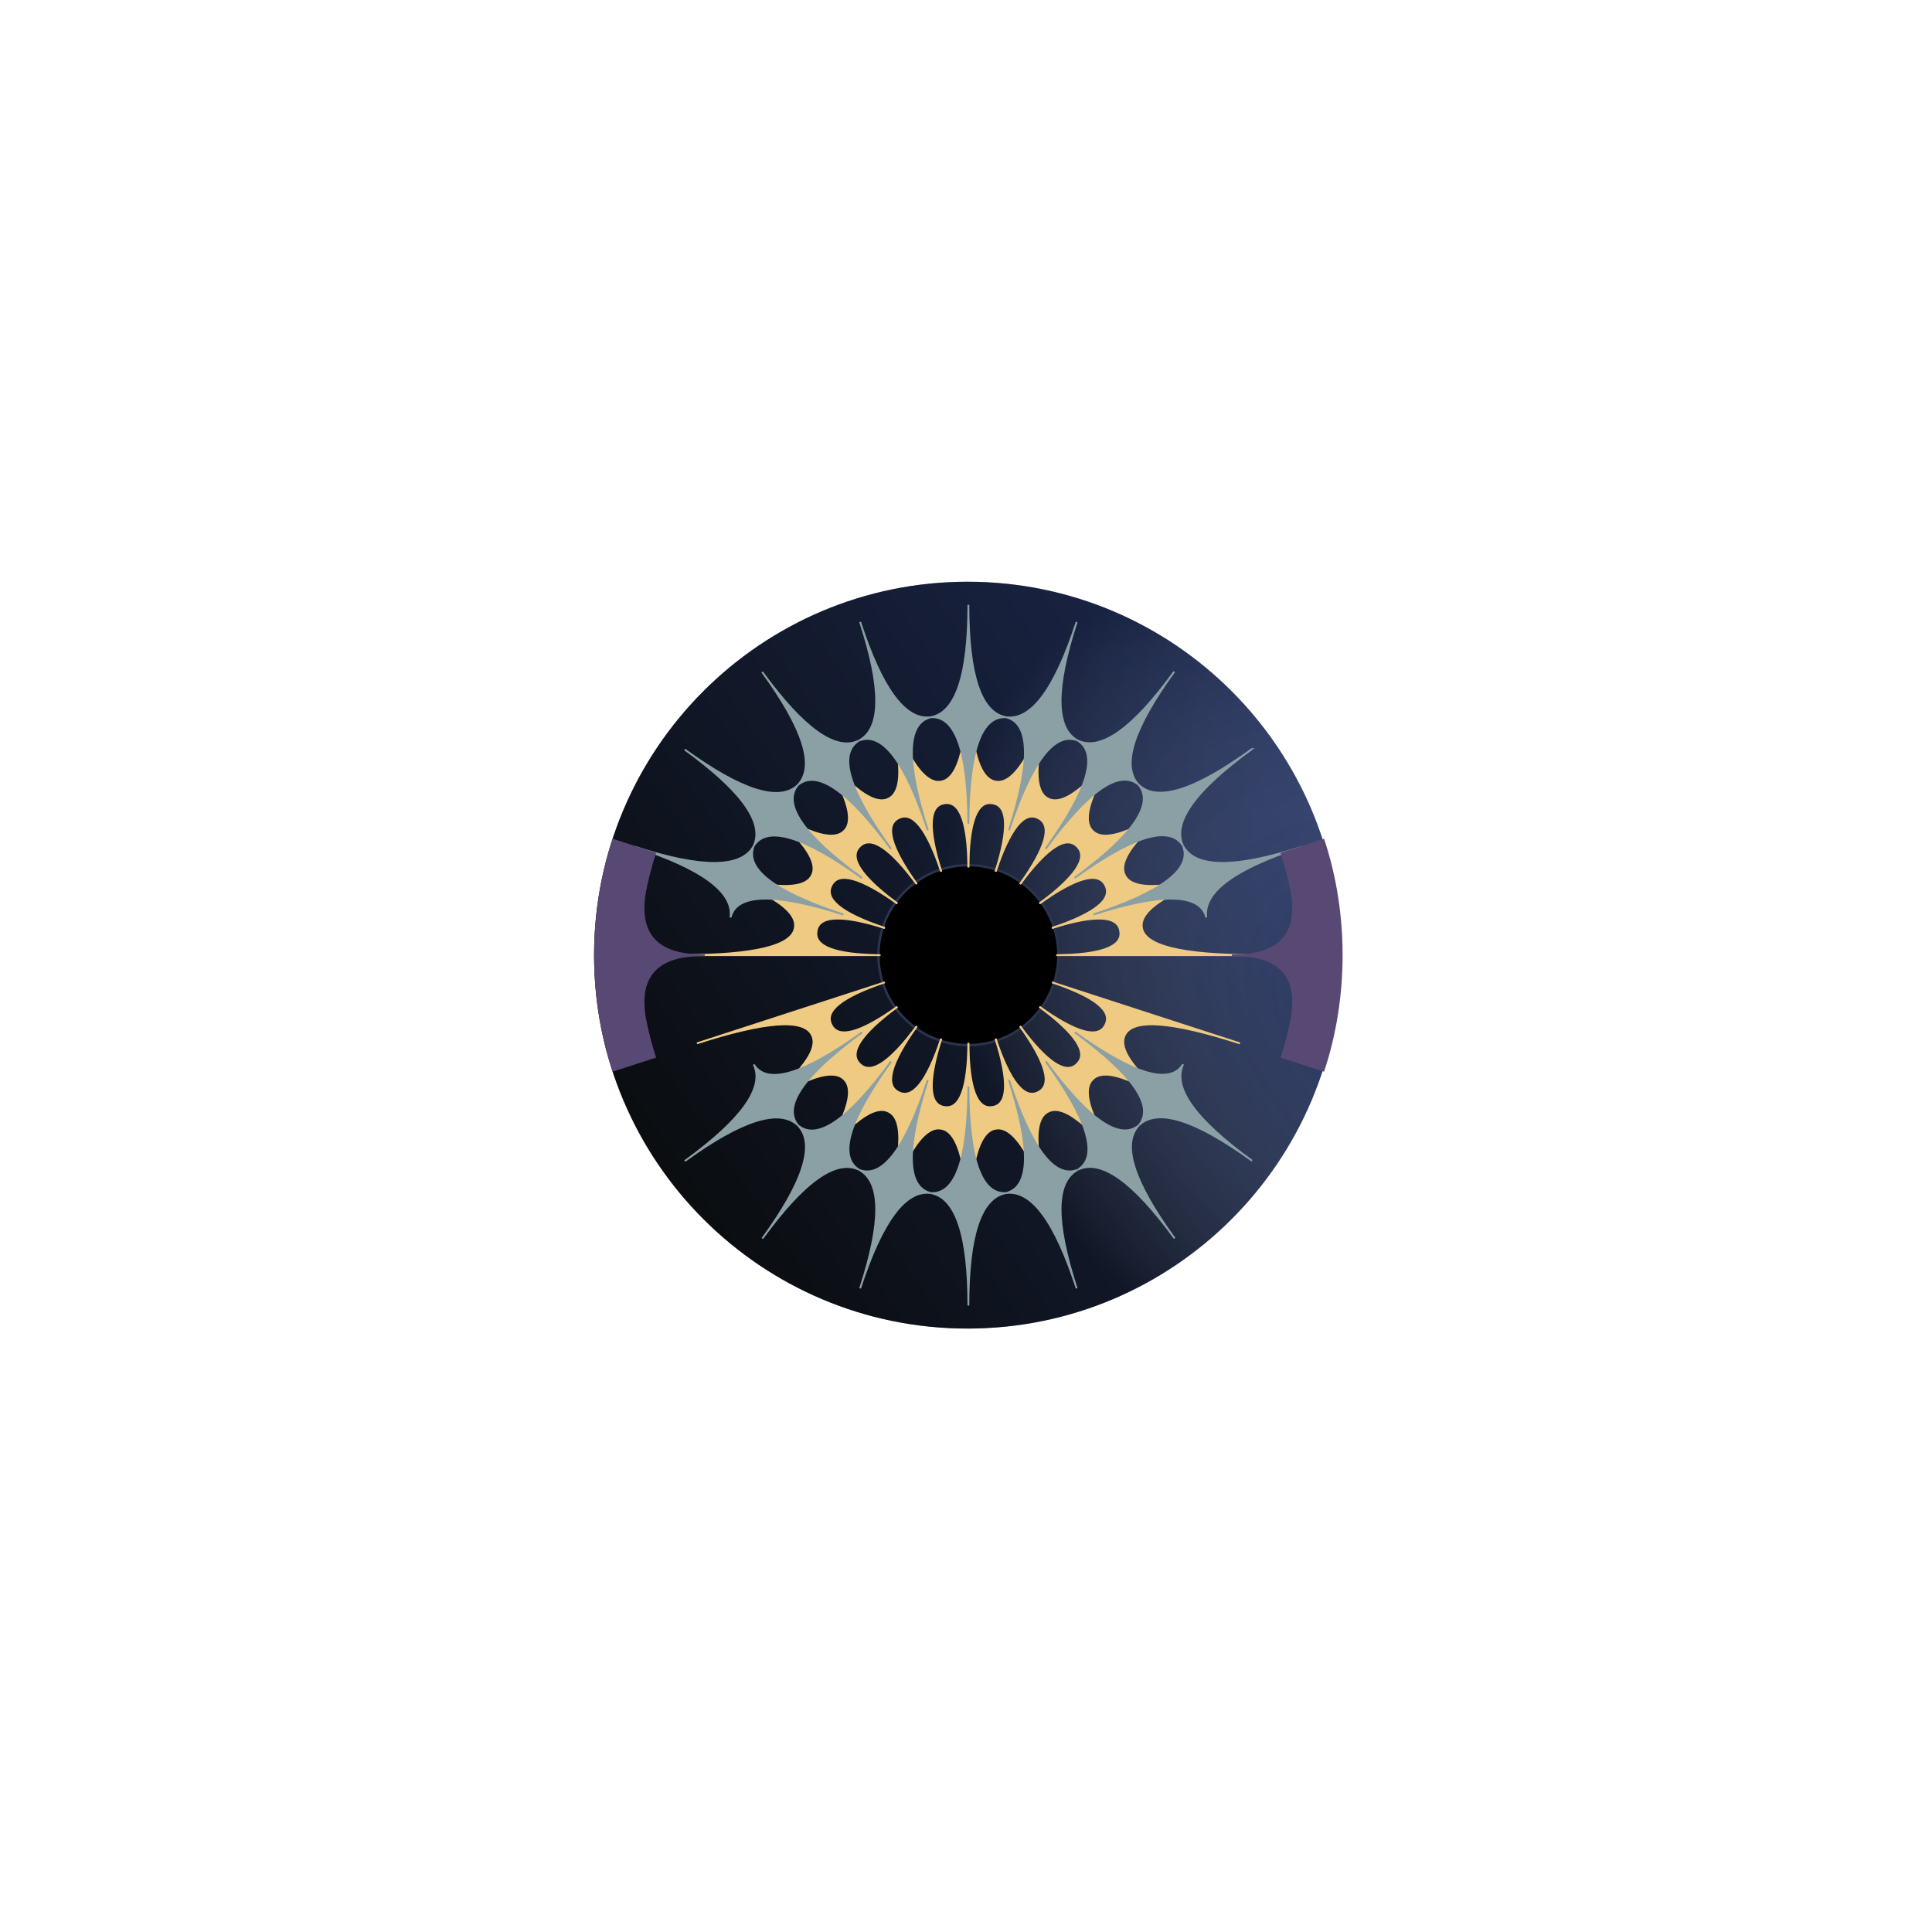 <svg fill="none" height="800" viewBox="0 0 800 800" width="800" xmlns="http://www.w3.org/2000/svg" xmlns:xlink="http://www.w3.org/1999/xlink"><filter id="a" color-interpolation-filters="sRGB" filterUnits="userSpaceOnUse" height="800" width="800" x="0" y="0"><feFlood flood-opacity="0" result="BackgroundImageFix"/><feColorMatrix in="SourceAlpha" result="hardAlpha" type="matrix" values="0 0 0 0 0 0 0 0 0 0 0 0 0 0 0 0 0 0 127 0"/><feOffset dy="3"/><feGaussianBlur stdDeviation="125"/><feComposite in2="hardAlpha" operator="out"/><feColorMatrix type="matrix" values="0 0 0 0 0.245 0 0 0 0 0.363 0 0 0 0 0.725 0 0 0 1 0"/><feBlend in2="BackgroundImageFix" mode="normal" result="effect1_dropShadow"/><feBlend in="SourceGraphic" in2="effect1_dropShadow" mode="normal" result="shape"/></filter><linearGradient id="b" gradientUnits="userSpaceOnUse" x1="555" x2="246" y1="294" y2="506.5"><stop offset="0" stop-color="#293b72"/><stop offset="1" stop-color="#0d100f"/></linearGradient><radialGradient id="c" cx="0" cy="0" gradientTransform="matrix(-111.5 113 -151.377 -149.367 579.5 424)" gradientUnits="userSpaceOnUse" r="1"><stop offset="0" stop-color="#fff" stop-opacity="0"/><stop offset="1" stop-opacity=".34"/></radialGradient><g filter="url(#a)"><path d="m400 547c82.843 0 150-67.157 150-150s-67.157-150-150-150-150 67.157-150 150 67.157 150 150 150z" fill="#c4c4c4"/></g><path d="m400.625 550.134c85.398 0 154.626-69.228 154.626-154.626 0-85.397-69.228-154.625-154.626-154.625-85.397 0-154.625 69.228-154.625 154.625 0 85.398 69.228 154.626 154.625 154.626z" fill="url(#b)"/><path d="m400.625 550.134c85.398 0 154.626-69.228 154.626-154.626 0-85.397-69.228-154.625-154.626-154.625-85.397 0-154.625 69.228-154.625 154.625 0 85.398 69.228 154.626 154.625 154.626z" fill="url(#c)"/><circle cx="400.99" cy="395.51" fill="#000" r="37.248" stroke="#2b344d"/><g stroke-width=".75"><path d="m422.37 424.933c10.862 15.294 13.368 24.39 7.518 27.289-5.784 3.028-11.669-4.346-17.658-22.122l25.29 77.833c-9.165-28.408-10.333-44.278-3.504-47.609 6.709-3.567 18.861 6.706 36.458 30.818z" fill="#efca82" stroke="#efca82"/><path d="m430.418 416.887c15.056 11.188 20.25 19.065 15.583 23.629-4.565 4.668-12.442-.526-23.63-15.582l48.104 66.209c-17.495-24.187-23.51-38.919-18.044-44.197 5.278-5.465 20.01.549 44.196 18.044z" fill="#efca82" stroke="#efca82"/><path d="m435.584 406.747c17.777 5.988 25.151 11.874 22.122 17.658-2.899 5.85-11.995 3.344-27.288-7.518l66.209 48.104c-24.113-17.597-34.385-29.749-30.818-36.458 3.33-6.829 19.2-5.661 47.609 3.504z" fill="#efca82" stroke="#efca82"/><path d="m435.584 384.267c17.901-5.604 27.327-5.177 28.276 1.283 1.093 6.436-7.739 9.756-26.496 9.957h81.839c-29.85-.062-45.304-3.856-46.362-11.38-1.319-7.482 12.206-15.865 40.577-25.149z" fill="#efca82" stroke="#efca82"/><path d="m430.418 374.128c15.293-10.862 24.389-13.368 27.288-7.518 3.029 5.783-4.345 11.669-22.122 17.657l77.834-25.289c-28.409 9.165-44.279 10.332-47.609 3.503-3.567-6.708 6.705-18.861 30.818-36.457z" fill="#efca82" stroke="#efca82"/><path d="m422.371 366.081c11.188-15.056 19.065-20.25 23.63-15.583 4.667 4.565-.527 12.442-15.583 23.63l66.209-48.104c-24.186 17.495-38.918 23.51-44.196 18.044-5.466-5.278.549-20.01 18.044-44.196z" fill="#efca82" stroke="#efca82"/><path d="m412.23 360.915c5.989-17.777 11.874-25.151 17.658-22.122 5.85 2.899 3.344 11.995-7.518 27.288l48.104-66.209c-17.597 24.113-29.749 34.385-36.458 30.818-6.829-3.33-5.661-19.2 3.504-47.609z" fill="#efca82" stroke="#efca82"/><path d="m400.99 359.135c.202-18.757 3.521-27.589 9.958-26.496 6.459.949 6.886 10.375 1.282 28.276l25.29-77.834c-9.284 28.371-17.667 41.896-25.15 40.576-7.524-1.057-11.317-16.511-11.38-46.361z" fill="#efca82" stroke="#efca82"/><path d="m412.23 430.1c5.604 17.901 5.177 27.327-1.282 28.276-6.437 1.093-9.756-7.739-9.958-26.496v81.839c.063-29.85 3.856-45.304 11.38-46.362 7.483-1.319 15.866 12.206 25.15 40.576z" fill="#efca82" stroke="#efca82"/><path d="m379.612 366.081c-10.861-15.293-13.368-24.389-7.518-27.289 5.784-3.028 11.67 4.346 17.658 22.123l-25.29-77.834c9.165 28.409 10.333 44.279 3.504 47.609-6.708 3.567-18.861-6.705-36.457-30.818z" fill="#efca82" stroke="#efca82"/><path d="m371.564 374.128c-15.056-11.189-20.25-19.065-15.582-23.63 4.564-4.668 12.441.527 23.629 15.583l-48.103-66.209c17.494 24.186 23.509 38.918 18.044 44.196-5.278 5.466-20.01-.549-44.197-18.044z" fill="#efca82" stroke="#efca82"/><path d="m366.398 384.267c-17.776-5.988-25.151-11.874-22.122-17.658 2.899-5.849 11.995-3.343 27.288 7.518l-66.209-48.103c24.113 17.596 34.386 29.749 30.819 36.457-3.331 6.829-19.201 5.661-47.609-3.504z" fill="#efca82" stroke="#efca82"/><path d="m364.618 395.507c-18.757-.201-27.589-3.521-26.496-9.957.95-6.459 10.375-6.887 28.276-1.283l-77.833-25.289c28.37 9.284 41.895 17.667 40.576 25.149-1.057 7.524-16.511 11.318-46.362 11.38z" fill="#efca82" stroke="#efca82"/><path d="m371.564 416.887c-15.293 10.861-24.389 13.367-27.288 7.518-3.029-5.784 4.346-11.67 22.122-17.658l-77.833 25.29c28.408-9.165 44.278-10.333 47.609-3.504 3.567 6.708-6.706 18.861-30.819 36.457z" fill="#efca82" stroke="#efca82"/><path d="m379.611 424.933c-11.188 15.056-19.065 20.251-23.629 15.583-4.668-4.565.526-12.441 15.582-23.629l-66.209 48.103c24.187-17.495 38.919-23.509 44.197-18.044 5.465 5.278-.55 20.01-18.044 44.197z" fill="#efca82" stroke="#efca82"/><path d="m389.752 430.1c-5.988 17.776-11.874 25.15-17.658 22.122-5.85-2.899-3.343-11.995 7.518-27.289l-48.103 66.209c17.596-24.112 29.749-34.385 36.457-30.818 6.829 3.331 5.661 19.2-3.504 47.609z" fill="#efca82" stroke="#efca82"/><path d="m400.99 431.88c-.202 18.757-3.521 27.589-9.957 26.496-6.459-.95-6.887-10.375-1.283-28.276l-25.289 77.833c9.284-28.37 17.667-41.895 25.149-40.576 7.524 1.057 11.318 16.511 11.38 46.362z" fill="#efca82" stroke="#efca82"/><path d="m389.75 360.915c-5.604-17.902-5.176-27.327 1.283-28.277 6.436-1.093 9.755 7.739 9.957 26.496v-81.839c-.062 29.851-3.856 45.305-11.38 46.362-7.482 1.319-15.865-12.206-25.149-40.576z" fill="#efca82" stroke="#efca82"/><path d="m538.965 350.676c-27.724 9.009-40.879 18.752-39.464 29.229-2.509-9.975-18.099-10.378-46.771-1.209 28.586-9.434 40.962-18.925 37.128-28.469 5.014 9.308 21.383 9.458 49.107.449z" fill="#8ba0a5" stroke="#8ba0a5"/><path d="m263.014 350.676c27.724 9.009 44.093 8.859 49.107-.449-3.834 9.544 8.542 19.035 37.128 28.469-28.672-9.169-44.263-8.766-46.772 1.209 1.416-10.477-11.739-20.22-39.463-29.229z" fill="#8ba0a5" stroke="#8ba0a5"/><path d="m445.82 257.532c-9.008 27.724-8.858 44.093.45 49.106-9.545-3.833-19.035 8.543-28.469 37.129 9.169-28.672 8.766-44.262-1.209-46.772 10.477 1.416 20.22-11.739 29.228-39.463z" fill="#8ba0a5" stroke="#8ba0a5"/><path d="m400.989 250.431c0 29.151 5.201 44.673 15.603 46.565-10.262-.697-15.463 14.006-15.603 44.108-.139-30.102-5.34-44.805-15.602-44.108 10.402-1.892 15.602-17.414 15.602-46.565z" fill="#8ba0a5" stroke="#8ba0a5"/><path d="m356.159 257.532c9.008 27.724 18.751 40.879 29.228 39.463-9.975 2.51-10.378 18.1-1.209 46.772-9.434-28.586-18.924-40.962-28.469-37.129 9.308-5.013 9.458-21.382.45-49.106z" fill="#8ba0a5" stroke="#8ba0a5"/><path d="m518.337 310.201c-23.579 17.141-33.076 30.475-28.49 40.001-5.471-8.71-20.422-4.272-44.852 13.316 24.266-17.813 33.101-30.665 26.503-38.557 7.647 7.301 23.26 2.381 46.839-14.76z" fill="#8ba0a5" stroke="#8ba0a5"/><path d="m486.231 278.115c-17.128 23.588-22.039 39.203-14.734 46.846-7.895-6.593-20.742 2.248-38.541 26.524 17.573-24.44 22.004-39.393 13.291-44.859 9.528 4.581 22.856-4.923 39.984-28.511z" fill="#8ba0a5" stroke="#8ba0a5"/><path d="m356.159 533.484c9.008-27.725 8.858-44.094-.45-49.107 9.545 3.833 19.035-8.543 28.469-37.128-9.169 28.671-8.766 44.262 1.209 46.771-10.477-1.416-20.22 11.739-29.228 39.464z" fill="#8ba0a5" stroke="#8ba0a5"/><path d="m400.989 540.584c0-29.151-5.2-44.673-15.602-46.564 10.262.696 15.463-14.007 15.602-44.109.14 30.102 5.341 44.805 15.603 44.109-10.402 1.891-15.603 17.413-15.603 46.564z" fill="#8ba0a5" stroke="#8ba0a5"/><path d="m445.82 533.484c-9.008-27.725-18.751-40.88-29.228-39.464 9.975-2.509 10.378-18.1 1.209-46.771 9.434 28.585 18.924 40.961 28.469 37.128-9.308 5.013-9.458 21.382-.45 49.107z" fill="#8ba0a5" stroke="#8ba0a5"/><path d="m283.592 480.743c23.589-17.127 33.094-30.454 28.514-39.983 5.466 8.713 20.419 4.284 44.86-13.288-24.277 17.798-33.119 30.644-26.527 38.54-7.642-7.306-23.258-2.396-46.847 14.731z" fill="#8ba0a5" stroke="#8ba0a5"/><path d="m315.674 512.848c17.143-23.578 22.064-39.19 14.763-46.837 7.891 6.598 20.744-2.235 38.559-26.5-17.589 24.428-22.029 39.379-13.319 44.851-9.526-4.587-22.86 4.908-40.003 28.486z" fill="#8ba0a5" stroke="#8ba0a5"/><path d="m315.586 278.233c17.16 23.565 30.502 33.05 40.024 28.456-8.706 5.478-4.255 20.426 13.353 44.841-17.833-24.251-30.693-33.075-38.579-26.471 7.295-7.652 2.362-23.261-14.798-46.826z" fill="#8ba0a5" stroke="#8ba0a5"/><path d="m283.525 310.365c23.602 17.108 39.222 22.006 46.858 14.694-6.586 7.901 2.266 20.74 26.557 38.52-24.455-17.554-39.412-21.971-44.871-13.254 4.573-9.532-4.942-22.852-28.544-39.96z" fill="#8ba0a5" stroke="#8ba0a5"/><path d="m486.393 512.782c-17.161-23.564-30.503-33.05-40.025-28.456 8.706-5.478 4.255-20.425-13.353-44.84 17.833 24.251 30.693 33.074 38.579 26.47-7.295 7.653-2.362 23.262 14.799 46.826z" fill="#8ba0a5" stroke="#8ba0a5"/><path d="m518.454 480.651c-23.604-17.109-39.223-22.007-46.859-14.695 6.586-7.9-2.266-20.74-26.557-38.52 24.455 17.554 39.412 21.971 44.871 13.254-4.573 9.532 4.941 22.852 28.545 39.961z" fill="#8ba0a5" stroke="#8ba0a5"/><path d="m253.92 443.299c-10.06-30.253-10.06-65.286 0-95.539l17.296 5.62c-1.689 5.197-3.067 10.506-4.12 15.869-3.089 17.819 5.152 26.579 24.724 26.28-19.572-.298-27.813 8.462-24.724 26.281 1.053 5.363 2.431 10.671 4.12 15.869z" fill="#584974" stroke="#584974"/><path d="m548.018 347.76c10.059 30.253 10.059 65.286 0 95.539l-17.297-5.62c1.689-5.197 3.068-10.506 4.12-15.869 3.09-17.819-5.151-26.579-24.724-26.28 19.573.298 27.814-8.462 24.724-26.281-1.052-5.363-2.431-10.671-4.12-15.869z" fill="#584974" stroke="#584974"/></g></svg>